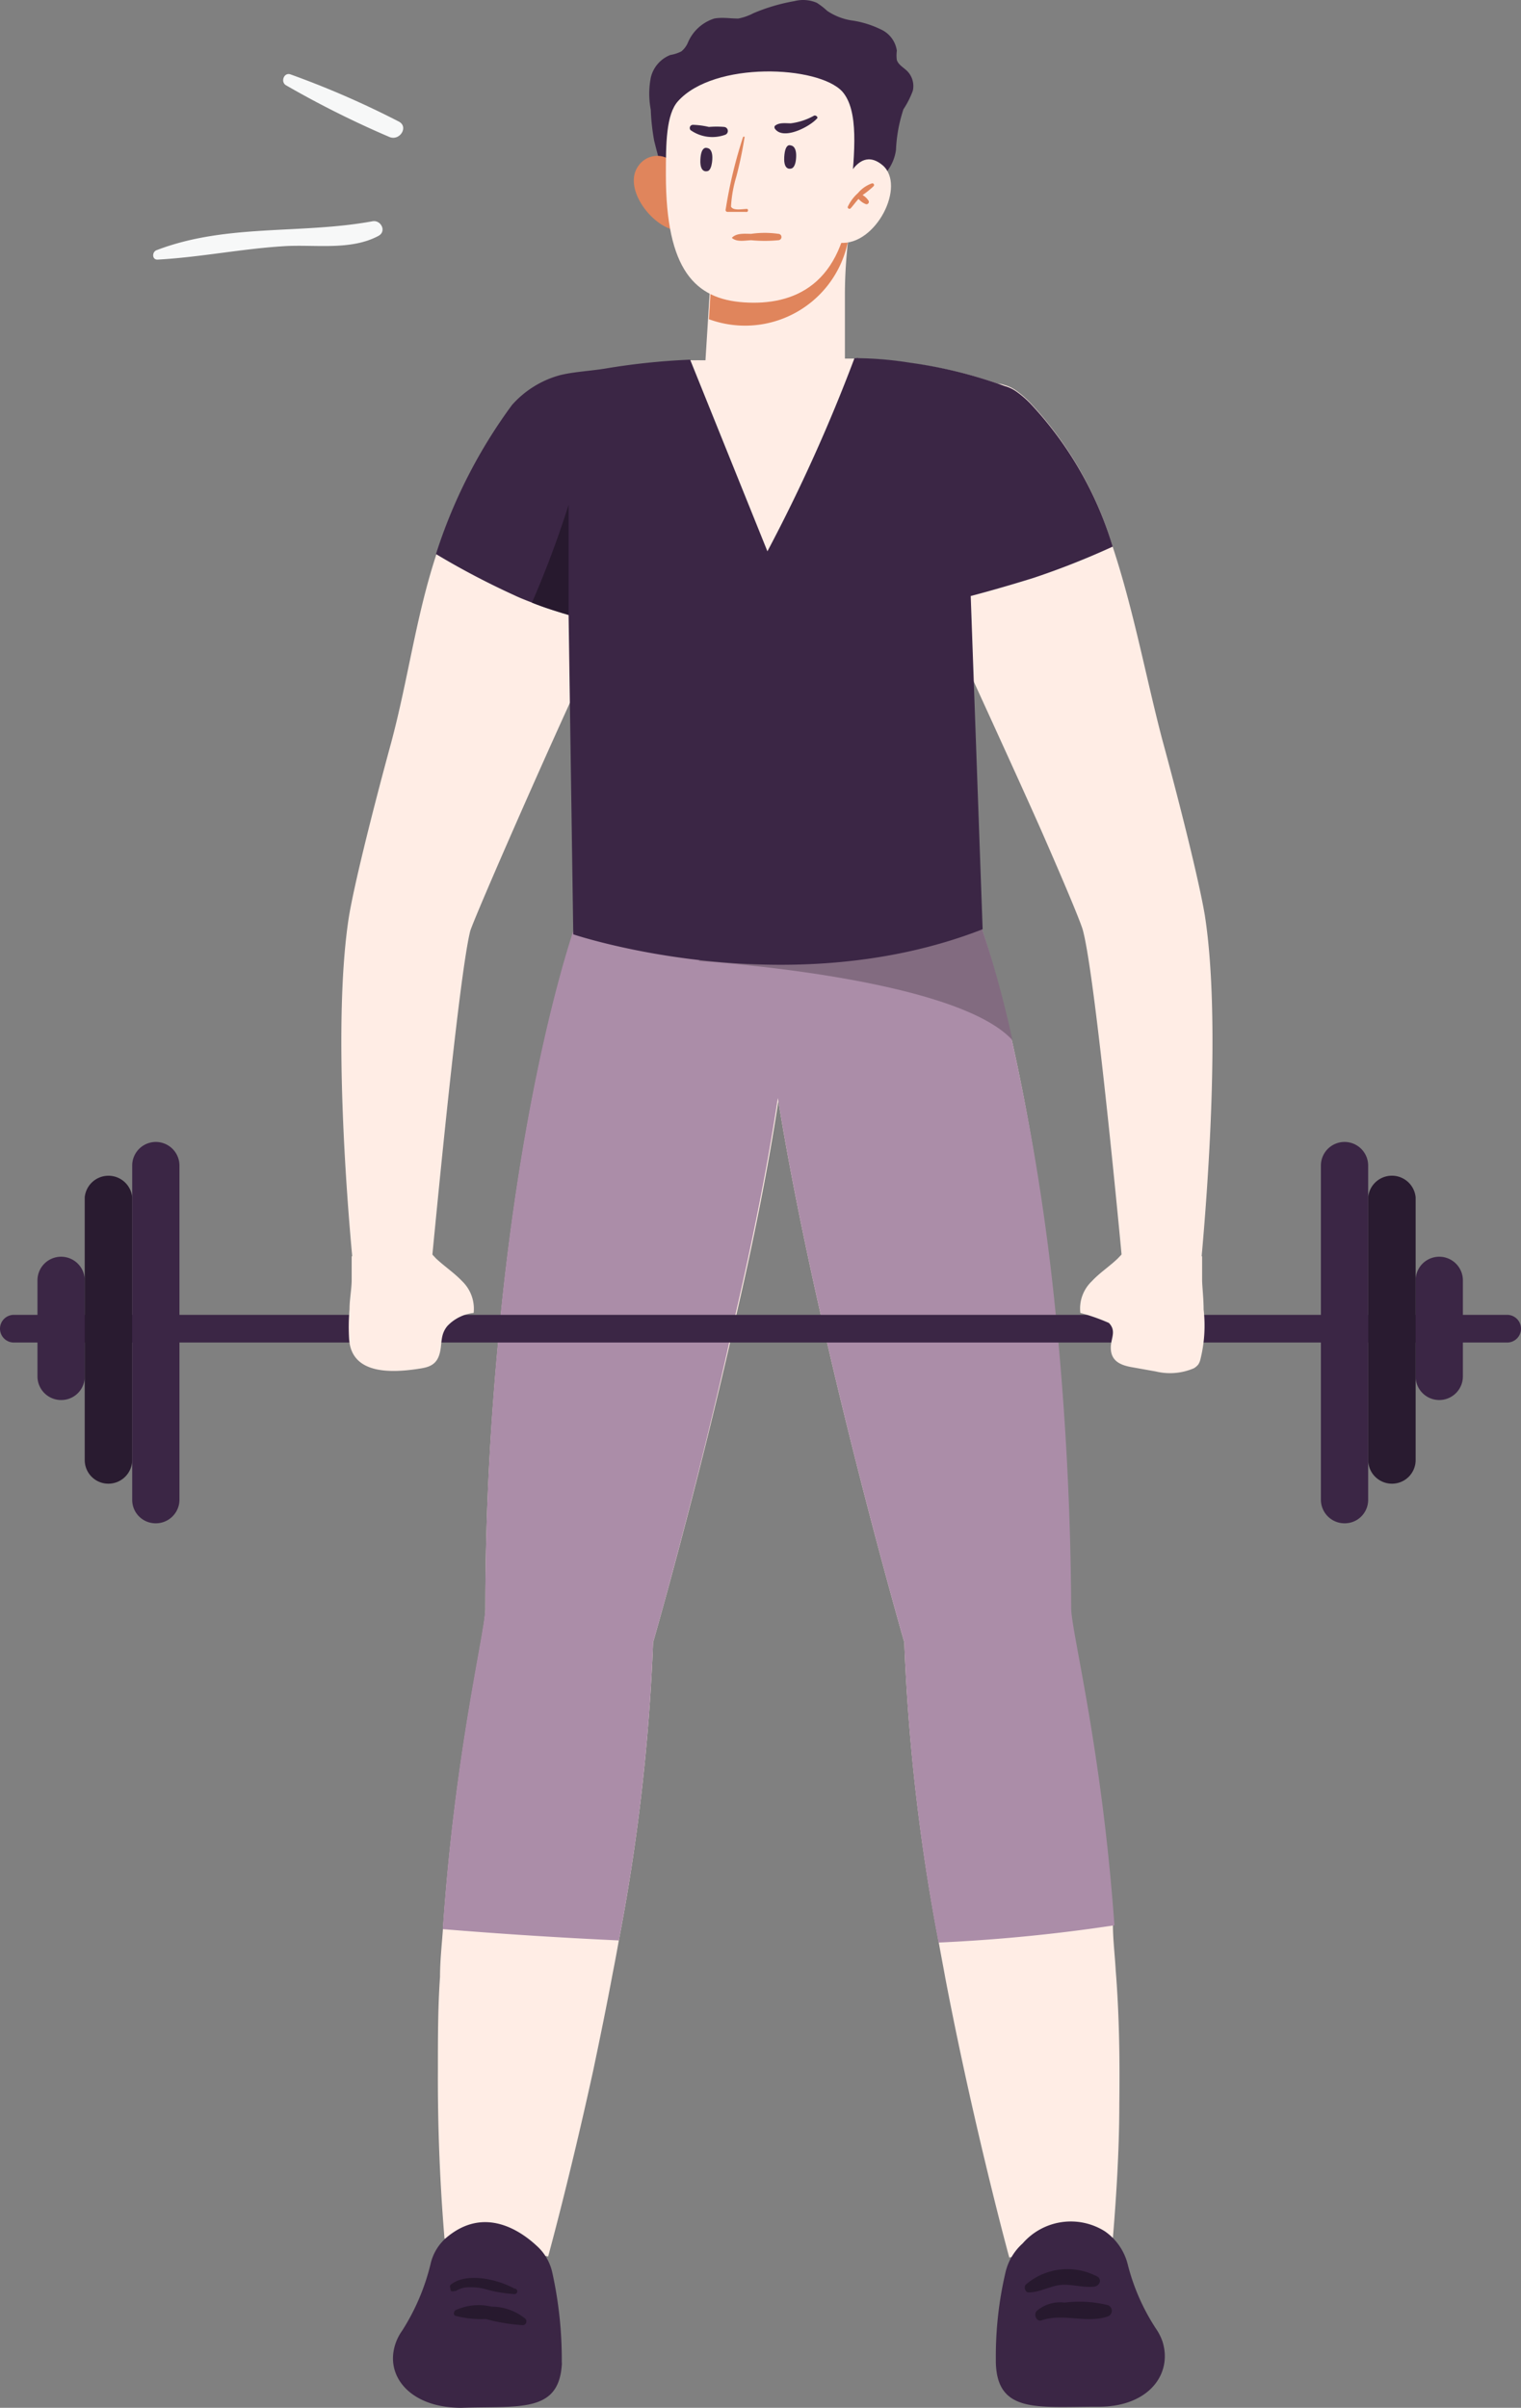 <svg xmlns="http://www.w3.org/2000/svg" width="183.355" height="290.19" viewBox="95.645 196 183.355 290.19"><rect x="95.645" y="196" width="183.355" height="290.19" fill="#808080" stroke="none"/><g data-name="Vector"><path d="M190.826 316.128c-.18 3.567-.642 7.699-1.309 12.267-1.206 8.058-3.054 17.245-5.132 26.175-4.568 20.478-10.008 39.365-10.008 39.365a238.4 238.4 0 0 1-4.132 35.927 170.752 170.752 0 0 1-.719 3.85c-.77 4.131-1.59 8.109-2.36 11.778-2.849 13.037-5.44 22.454-5.44 22.454l-12.498-2.155a232.245 232.245 0 0 1-.796-20.196c0-3.952 0-7.699.257-11.343 0-1.899.205-3.746.334-5.517 1.462-21.607 5.132-35.927 5.132-38.775 0-14.448.95-27.048 2.104-37.8 3.234-29.64 8.956-45.088 8.956-45.088 8.084-18.58 20.196-17.296 24.2-3.619a39.314 39.314 0 0 1 1.41 12.677Z" fill="#ffede5" fill-rule="evenodd" data-name="Vector"/><path d="M230.576 449.545c0 5.132-.308 10.547-.77 16.141l-12.497 2.387s-2.207-8.084-4.8-19.683c-.949-4.26-1.95-8.982-2.9-13.96-.256-1.411-.538-2.874-.795-4.311a240.53 240.53 0 0 1-4.157-36.184s-5.491-19.066-10.11-39.647c-2.002-8.828-3.85-17.964-5.133-25.945-.693-4.542-1.13-8.725-1.309-12.266a39.237 39.237 0 0 1 1.309-12.83c4.055-13.679 16.141-14.936 24.225 3.617 0 0 5.697 15.398 8.905 44.858a374.898 374.898 0 0 1 2.13 38.03c0 2.849 3.695 16.886 5.132 38.186 0 1.796.23 3.618.334 5.491.41 5.107.513 10.445.436 16.116Z" fill="#ffede5" fill-rule="evenodd" data-name="Vector"/><path d="M229.986 428.04a202.734 202.734 0 0 1-21.197 2.079 240.53 240.53 0 0 1-4.132-36.184s-5.491-19.066-10.11-39.647c-2.002-8.828-3.85-17.964-5.133-25.945-1.206 8.058-3.054 17.245-5.132 26.176-4.465 20.53-9.906 39.416-9.906 39.416a238.4 238.4 0 0 1-4.131 35.927 596.234 596.234 0 0 1-21.223-1.36c1.463-21.607 5.133-35.927 5.133-38.775 0-14.448.95-27.048 2.104-37.8 3.233-29.64 8.956-45.088 8.956-45.088 8.084-18.58 20.196-17.296 24.2-3.619 3.079-10.444 10.854-13.652 17.963-6.312a33.643 33.643 0 0 1 6.261 9.93 128.002 128.002 0 0 1 3.952 14.397 273.172 273.172 0 0 1 5.055 30.59 374.898 374.898 0 0 1 2.13 38.03c.026 2.849 3.696 16.911 5.21 38.185Z" fill="#ab8da8" fill-rule="evenodd" data-name="Vector"/><path d="M217.694 321.363c-7.032-7.673-37.852-9.546-37.852-9.546l27.638-14.653a33.643 33.643 0 0 1 6.262 9.931 128.002 128.002 0 0 1 3.952 14.268Z" fill="#826b80" fill-rule="evenodd" data-name="Vector"/><path d="M163.367 480.673c.014.128.014.257 0 .385-.41 5.774-5.132 4.901-12.112 5.132-5.569 0-8.546-3.105-8.212-6.467.11-1.018.48-1.99 1.078-2.823a26.432 26.432 0 0 0 3.438-8.083 5.902 5.902 0 0 1 2.08-3.285c4.387-3.541 8.596-.821 10.7 1.13a6.056 6.056 0 0 1 1.873 3.181 48.424 48.424 0 0 1 1.155 10.83ZM227.856 486.062c-7.16 0-12.036.821-12.164-5.39v-.538a44.241 44.241 0 0 1 1.129-10.11 6.75 6.75 0 0 1 2.104-3.645 7.699 7.699 0 0 1 9.906-1.463 6.877 6.877 0 0 1 2.771 4.03 25.457 25.457 0 0 0 3.388 7.698 6.44 6.44 0 0 1 .795 1.565c1.232 3.9-1.668 7.955-7.93 7.853ZM202.399 216.868a3.387 3.387 0 0 1-2.31.718c-1.385.231-2.771.514-4.157.719-3.464.488-6.929.898-10.419 1.283l-7.698.796s-.744 2.848-3.31-7.417a26.148 26.148 0 0 1-.411-3.746 10.265 10.265 0 0 1 0-3.85 3.875 3.875 0 0 1 2.36-2.745 4.542 4.542 0 0 0 1.335-.437c.333-.277.597-.629.77-1.026a5.133 5.133 0 0 1 3.182-2.926c.95-.18 1.95 0 2.9 0a6.698 6.698 0 0 0 1.822-.641 22.403 22.403 0 0 1 4.953-1.463 4.183 4.183 0 0 1 2.694.205c.448.287.869.613 1.258.976a7.262 7.262 0 0 0 3.156 1.18c1.149.187 2.264.541 3.31 1.052a3.336 3.336 0 0 1 1.925 2.566 4.106 4.106 0 0 0 0 1.13c.205.59.821.898 1.257 1.334a2.566 2.566 0 0 1 .668 2.36 10.727 10.727 0 0 1-1.13 2.233 17.963 17.963 0 0 0-.898 4.876 5.415 5.415 0 0 1-1.257 2.823Z" fill="#3b2645" fill-rule="evenodd" data-name="Vector"/><path d="M177.097 215.918c.243 2.61.329 5.233.256 7.853-2.9-.154-6.826-5.107-4.696-7.853a2.746 2.746 0 0 1 4.44 0Z" fill="#e0855c" fill-rule="evenodd" data-name="Vector"/><path d="M219.413 245.558a156.538 156.538 0 0 0-6.749 22.274c-.205.976-.36 1.925-.539 2.849-.18.924-.257 1.617-.36 2.36-.102.745 0 1.053-.205 1.772-.795 7.698-2.283 29.075-2.566 32.719v.538c-19.939 6.134-41.059 1.258-41.059 1.258l-.154-1.13c-.462-3.54-4.773-41.418-4.927-42.932-.898-9.007-1.54-17.296-1.591-22.454 0-.77.667-1.206 1.668-1.488 1.617-.462 3.9-.54 5.697-.847 3.345-.56 6.722-.91 10.11-1.052h.822c.171-.01.342-.01.513 0h.616l.642-10.265h1c.654.101 1.315.153 1.976.154.79.011 1.578-.032 2.361-.128l1.104-.129c.539 0 1.026-.18 1.514-.308a16.14 16.14 0 0 0 2.31-.718c.23-.05.454-.127.667-.231h.205l.513-.231a20.17 20.17 0 0 0 2.72-1.437l1.206-.821.206-.18c.163-.107.318-.227.462-.36l.282-.23v.693a57.715 57.715 0 0 0-.36 6.005v7.98h1.438a.154.154 0 0 1 .18 0c2.08.029 4.155.209 6.21.54a55.148 55.148 0 0 1 11.445 2.77c.564.232.975.437 1.334.617.36.18 1.489 1.95 1.309 2.412Z" fill="#ffede5" fill-rule="evenodd" data-name="Vector"/><path d="M197.96 224.566a12.651 12.651 0 0 1-16.86 9.906l.334-5.312a20.71 20.71 0 0 0 16.526-4.594Z" fill="#e0855c" fill-rule="evenodd" data-name="Vector"/><path d="M197.19 207.04c2.001 2.309 1.488 7.21 1 12.574-.82 10.83-6.928 13.216-12.83 12.83-5.903-.384-9.444-3.874-9.444-15.396 0-3.721.025-7.263 1.463-8.854 4.362-4.85 16.91-4.311 19.81-1.155Z" fill="#ffede5" fill-rule="evenodd" data-name="Vector"/><path d="M197.446 218.28s1.642-4.825 4.568-2.387c2.925 2.438-.796 9.777-5.133 9.366-.025 0-.77-5.312.565-6.98Z" fill="#ffede5" fill-rule="evenodd" data-name="Vector"/><path d="M200.757 218.1a.205.205 0 0 1 .205.333c-.416.393-.862.754-1.334 1.078.277.158.514.377.693.642a.282.282 0 0 1-.334.436 2.181 2.181 0 0 1-.847-.616c-.333.36-.847 1.052-.975 1.155-.128.102-.334 0-.334-.18a4.953 4.953 0 0 1 1.232-1.668 3.9 3.9 0 0 1 1.694-1.18Z" fill="#e0855c" fill-rule="evenodd" data-name="Vector"/><path d="M180.972 216.611s-.975.385-.898-1.36c.077-1.745.82-1.411.82-1.411s.694 0 .617 1.36c-.077 1.36-.54 1.411-.54 1.411ZM191.057 216.303s-.975.385-.873-1.385c.103-1.771.796-1.386.796-1.386s.693 0 .641 1.36c-.05 1.36-.564 1.411-.564 1.411Z" fill="#3b2645" fill-rule="evenodd" data-name="Vector"/><path d="M185.564 221.538h-2.206a.23.23 0 0 1-.231-.308 55.892 55.892 0 0 1 2.104-8.75h.18a47.452 47.452 0 0 1-1.001 4.798 15.397 15.397 0 0 0-.642 3.619c.257.539 1.412.282 1.925.282.205.026.154.436-.129.36Z" fill="#e0855c" fill-rule="evenodd" data-name="Vector"/><path d="M182.948 211.3a.488.488 0 0 1 .102.949 4.542 4.542 0 0 1-4.157-.565.385.385 0 0 1 .282-.641 9.906 9.906 0 0 1 1.925.256 11.035 11.035 0 0 1 1.848 0ZM194.187 210.221c-.847 1.027-4.131 2.746-5.132 1.284a.308.308 0 0 1 0-.334c.513-.436 1.283-.308 1.924-.308a7.699 7.699 0 0 0 2.798-.924c.18-.077.436.103.41.282Z" fill="#3b2645" fill-rule="evenodd" data-name="Vector"/><path d="M189.465 224.182a.385.385 0 1 1 0 .77 17.246 17.246 0 0 1-3.26 0c-.743.025-1.744.256-2.334-.283.539-.616 1.59-.487 2.335-.487a11.548 11.548 0 0 1 3.259 0Z" fill="#e0855c" fill-rule="evenodd" data-name="Vector"/><path d="M277.332 357.803H97.313a1.668 1.668 0 1 1 0-3.336h180.019a1.668 1.668 0 1 1 0 3.336Z" fill="#3b2645" fill-rule="evenodd" data-name="Vector"/><path d="M103.01 364.732a2.848 2.848 0 0 1-2.848-2.848V350.31a2.848 2.848 0 0 1 5.697 0v11.522a2.823 2.823 0 0 1-2.849 2.9Z" fill="#3b2645" fill-rule="evenodd" data-name="Vector"/><path d="M108.707 374.817a2.848 2.848 0 0 1-2.848-2.848v-31.667a2.874 2.874 0 0 1 5.722 0v31.667a2.874 2.874 0 0 1-2.874 2.848Z" fill="#291b30" fill-rule="evenodd" data-name="Vector"/><path d="M114.43 379.59a2.823 2.823 0 0 1-2.849-2.848v-40.264a2.848 2.848 0 0 1 5.697 0v40.264a2.848 2.848 0 0 1-2.848 2.848ZM269.145 364.732a2.848 2.848 0 0 1-2.848-2.9V350.31a2.848 2.848 0 0 1 5.697 0v11.574a2.848 2.848 0 0 1-2.849 2.848Z" fill="#3b2645" fill-rule="evenodd" data-name="Vector"/><path d="M263.45 374.817a2.874 2.874 0 0 1-2.875-2.848v-31.667a2.874 2.874 0 0 1 5.723 0v31.667a2.848 2.848 0 0 1-2.849 2.848Z" fill="#291b30" fill-rule="evenodd" data-name="Vector"/><path d="M257.726 379.59a2.848 2.848 0 0 1-2.848-2.848v-40.264a2.848 2.848 0 0 1 5.697 0v40.264a2.823 2.823 0 0 1-2.849 2.848Z" fill="#3b2645" fill-rule="evenodd" data-name="Vector"/><path d="M172.4 262.187a51.58 51.58 0 0 1-4.337 10.547c-.744 1.54-3.746 8.058-3.875 8.314-4.67 10.24-11.265 25.354-11.856 27.15-1.462 5.8-4.593 39.546-4.619 39.546-3.207 4.824-9.315 2.566-9.315 2.566s0-1.026-.282-2.771c-.693-7.468-2.336-28.46-.437-40.88.54-3.439 2.567-11.779 5.133-21.197 2.053-7.698 2.951-15.012 5.389-22.505a62.025 62.025 0 0 1 9.161-17.964 11.727 11.727 0 0 1 5.671-3.567c.95 0 1.36 1.232 2.156 1.591a10.624 10.624 0 0 1 5.132 5.133 21.838 21.838 0 0 1 2.08 14.037Z" fill="#ffede5" fill-rule="evenodd" data-name="Vector"/><path d="M137.782 353.774c0-1.129.231-2.283.257-3.413v-2.925a7.416 7.416 0 0 1 8.443-1.334c.618.45 1.186.967 1.693 1.54 1.027.974 2.207 1.744 3.182 2.77a4.62 4.62 0 0 1 1.386 3.824 5.132 5.132 0 0 0-3.182 1.591c-.95 1.18-.539 2.259-1 3.567-.463 1.31-1.592 1.438-2.567 1.591-3.285.488-7.98.642-8.263-3.592a24.61 24.61 0 0 1 .051-3.619ZM240.507 347.359c-.154 1.745-.283 2.771-.283 2.771s-6.107 2.336-9.34-2.566c0 0-3.131-33.643-4.697-39.442-.256-.975-2.258-5.723-4.773-11.471-2.515-5.748-10.598-23.327-10.855-23.917a50.169 50.169 0 0 1-4.337-10.547 21.838 21.838 0 0 1 1.976-14.268 10.83 10.83 0 0 1 5.133-5.133 5.132 5.132 0 0 1 2.566-.538c.28-.001.56.051.821.154.475.131.926.339 1.334.615.629.44 1.213.938 1.745 1.489a43.42 43.42 0 0 1 9.932 17.245c2.566 7.698 4.08 15.987 6.03 23.403 2.566 9.418 4.568 17.758 5.133 21.197 1.95 12.549.282 33.54-.385 41.008Z" fill="#ffede5" fill-rule="evenodd" data-name="Vector"/><path d="M240.353 359.83c-.047.22-.134.429-.256.617a1.9 1.9 0 0 1-.54.461 7.288 7.288 0 0 1-4.567.385l-2.874-.513c-1.489-.256-2.566-.795-2.566-2.36 0-1.13.718-2.002-.231-2.978a22.916 22.916 0 0 0-3.44-1.206 4.542 4.542 0 0 1 1.387-3.823c.95-1.027 2.155-1.797 3.156-2.772a12.112 12.112 0 0 1 1.72-1.54 7.365 7.365 0 0 1 8.417 1.335v2.925c.025.873.18 2.156.18 3.44.236 2.016.105 4.06-.386 6.03Z" fill="#ffede5" fill-rule="evenodd" data-name="Vector"/><path d="m212.664 267.833 1.437 40.16c-23.712 9.265-49.348.616-49.348.616l-.565-38.493-.77-.23c-1.155-.36-2.386-.745-3.644-1.258-.718-.282-1.462-.564-2.207-.924a94.951 94.951 0 0 1-9.366-4.927 62.025 62.025 0 0 1 9.161-17.963 11.907 11.907 0 0 1 5.671-3.567c1.617-.436 3.901-.54 5.697-.847 3.346-.56 6.722-.91 10.111-1.052l9.315 23.096a200.83 200.83 0 0 0 10.496-23.276h.257a.154.154 0 0 1 .18 0c2.08.028 4.155.208 6.21.54a55.61 55.61 0 0 1 11.47 2.822c.476.131.926.34 1.335.616.628.439 1.213.937 1.745 1.488a43.42 43.42 0 0 1 9.931 17.245 95.846 95.846 0 0 1-9.47 3.747c-4.259 1.334-7.646 2.207-7.646 2.207Z" fill="#3b2645" fill-rule="evenodd" data-name="Vector"/><path d="M164.188 256.85v13.267l-.77-.231c-1.154-.36-2.386-.745-3.643-1.258a122.074 122.074 0 0 0 4.413-11.779ZM157.888 471.899a.335.335 0 0 1-.192.588 16.398 16.398 0 0 1-3.695-.642 7.262 7.262 0 0 0-1.976-.18 2.977 2.977 0 0 0-1.463.462c-.18 0-.025-.077-.18 0-.153.077-.436.026-.436-.18v-.153a.41.41 0 0 1 0-.41c1.874-1.566 5.672-.694 7.699.435a.335.335 0 0 1 .243.08ZM158.953 475.438a.462.462 0 0 1-.23.795 21.556 21.556 0 0 1-4.517-.744 12.575 12.575 0 0 1-3.67-.385c-.282-.128-.18-.513 0-.667a6.672 6.672 0 0 1 4.363-.436c1.476 0 2.908.507 4.054 1.437ZM227.547 471.588c-1.334.154-2.745-.333-4.029-.205-1.283.128-2.54.898-3.849.898-.385.052-.641-.59-.385-.923a7.699 7.699 0 0 1 8.751-.924c.488.487.026 1.103-.488 1.154ZM229.113 473.795a.719.719 0 0 1 .129 1.36c-2.54.924-5.44-.41-8.007.488-.641.231-1-.641-.641-1.103a4.311 4.311 0 0 1 3.387-1.027 14.448 14.448 0 0 1 5.132.282Z" fill="#27192e" fill-rule="evenodd" data-name="Vector"/><path d="M141.298 224.413c-3.362 1.822-7.699 1.026-11.394 1.257-5.107.308-10.11 1.334-15.243 1.617-.693.051-.719-.898-.154-1.13 8.417-3.233 17.399-1.898 26.047-3.49 1-.18 1.719 1.181.744 1.746ZM142.58 212.505a117.763 117.763 0 0 1-12.471-6.235c-.667-.411-.23-1.566.539-1.31a108.756 108.756 0 0 1 13.036 5.672c1.283.616.154 2.412-1.103 1.873Z" fill="#f7f8f8" fill-rule="evenodd" data-name="Vector"/></g></svg>